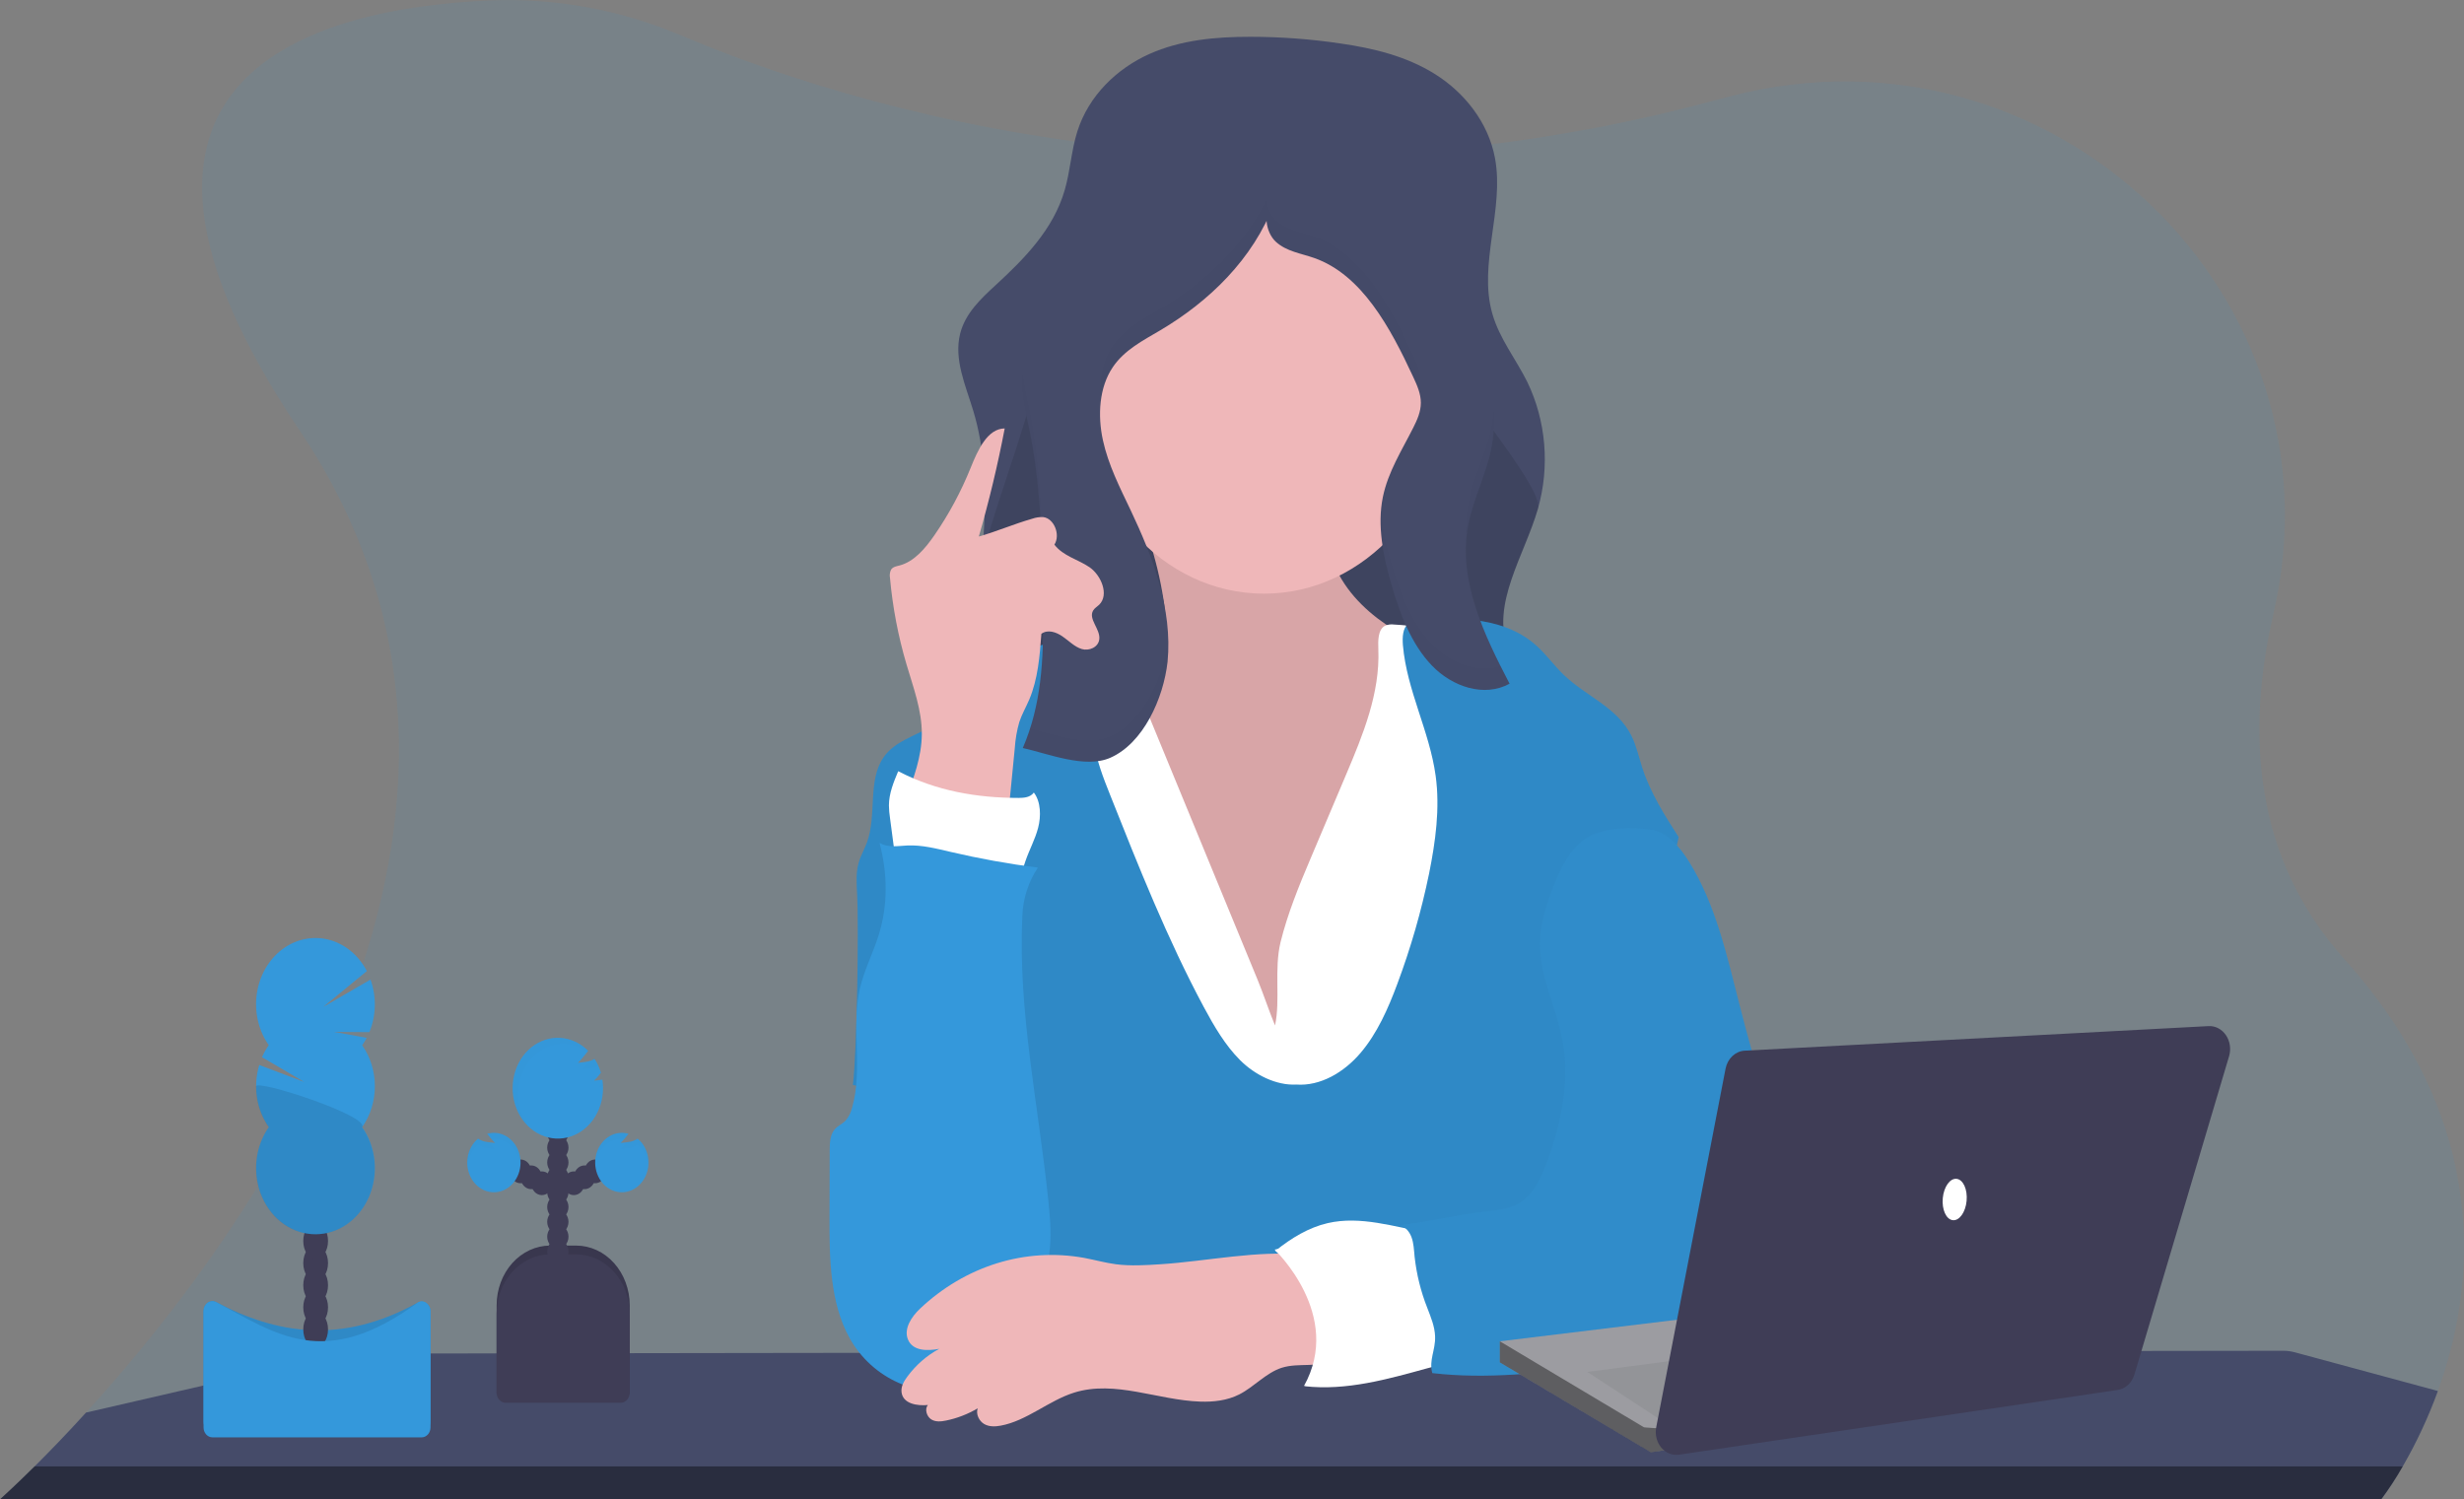 <svg width="682" height="415" viewBox="0 0 682 415" fill="none" xmlns="http://www.w3.org/2000/svg">
<rect x="0" y="0" width="682" height="415" fill="#808080" stroke="none"/>
<g clip-path="url(#clip0)">
<path opacity="0.1" d="M674.771 385.034C672.124 392.318 668.865 399.307 665.039 405.907C663.244 409.054 661.275 412.073 659.144 414.948C659.125 414.977 659.103 415.003 659.079 415.027H0L0.089 414.948C0.682 414.432 4.163 411.29 9.578 405.907C13.462 402.051 18.337 397.038 23.811 391.006C68.579 341.9 154.577 225.665 82.955 119.185C16.374 20.199 88.061 2.236 135.35 0.139C153.519 -0.654 171.645 2.65 188.641 9.855C210.489 19.114 250.419 33.307 302.44 39.815C304.148 40.026 305.868 40.238 307.612 40.43C335.154 43.557 362.882 44.119 390.507 42.11V42.11C391.32 42.057 392.138 41.991 392.962 41.925C420.291 39.784 447.412 35.105 474.043 27.937C475.769 27.467 477.471 27.024 479.167 26.581C567.904 3.684 649.709 81.719 629.255 169.905C621.693 202.524 623.615 237.292 648.825 265.42C690.101 311.332 685.102 356.549 674.771 385.034Z" fill="#3498DB"/>
<path d="M674.771 385.034C672.124 392.318 668.866 399.306 665.039 405.906C663.245 409.053 661.276 412.073 659.145 414.947H0.089C0.682 414.431 4.163 411.29 9.578 405.906C13.462 402.051 18.337 397.037 23.811 391.006L93.274 375.001C94.172 374.794 95.086 374.69 96.002 374.69L170.056 374.571H170.133L206.812 374.518H206.895L237.852 374.478H258.117H278.873L363.927 374.346H364.064H370.653H382.229H396.681H400.524L415.131 374.161H419.958L462.444 374.095H476.013H482.536L531.611 374.022H546.223L592.706 373.949L631.942 373.896C633.034 373.897 634.123 374.041 635.186 374.326L674.771 385.034Z" fill="#454B69"/>
<path opacity="0.4" d="M9.578 405.906H665.039C663.245 409.053 661.276 412.073 659.145 414.947H0.089C0.67 414.398 4.152 411.257 9.578 405.906Z" fill="black"/>
<path d="M434.831 200.222L433.515 200.506L373.997 213.257C356.71 216.961 339.173 220.684 321.613 219.262C308.893 218.231 297.008 214.024 284.785 210.334C277.876 208.244 270.552 207.411 268.21 198.787C264.978 186.882 270.238 169.257 271.477 157.193C272.664 145.355 273.363 133.219 271.252 121.519C270.783 118.89 270.165 116.297 269.402 113.755C267.285 106.751 263.958 99.469 265.755 92.36C267.172 86.718 271.495 82.691 275.54 78.96C283.463 71.685 291.552 63.531 294.695 52.625C296.237 47.334 296.528 41.64 298.188 36.388C301.337 26.402 309.248 18.935 318.049 14.98C326.85 11.025 336.528 10.185 346.023 10.185C354.407 10.186 362.781 10.806 371.091 12.043C380.153 13.366 389.297 15.542 397.262 20.555C405.227 25.568 411.94 33.783 413.796 43.796C416.423 57.956 409.129 73.035 413.043 86.784C415.012 93.735 419.566 99.35 422.727 105.713C425.305 111.035 426.895 116.881 427.405 122.903C427.914 128.925 427.332 134.999 425.693 140.765C421.909 153.84 412.646 167.068 417.39 179.746C420.409 187.808 428.118 192.113 433.491 198.502C433.969 199.075 434.416 199.649 434.831 200.222Z" fill="#454B69"/>
<path opacity="0.1" d="M433.515 198.555V200.506L373.997 213.257C356.71 216.961 339.173 220.684 321.613 219.262C308.893 218.231 297.008 214.024 284.785 210.334C277.876 208.244 270.552 207.411 268.21 198.786C264.978 186.882 270.238 169.257 271.477 157.193C272.664 145.355 290.923 102.135 288.812 90.435L397.932 95.726C398.667 102.188 427.507 134.621 425.71 140.818C421.927 153.893 412.663 167.12 417.408 179.799C420.432 187.861 428.142 192.166 433.515 198.555Z" fill="black"/>
<path d="M322.023 165.831C322.669 169.925 323.013 174.428 321.139 178C318.642 182.788 313.198 184.316 308.329 185.4L291.427 189.17C290.277 189.428 289.055 189.719 288.195 190.599C287.181 191.611 286.837 193.211 286.689 194.719C286.007 201.544 288.172 208.27 290.147 214.772C294.138 227.939 297.488 241.385 302.535 254.09C307.582 266.795 314.509 278.924 324.395 287.416C334.281 295.908 347.363 300.432 359.467 297.112C370.012 294.221 378.658 285.921 386.113 277.119C392.263 269.844 398.015 261.907 400.998 252.469C403.056 245.988 403.726 239.083 404.373 232.245C405.373 221.76 406.373 211.275 407.373 200.79C407.842 195.87 408.15 190.334 405.286 186.558C404.029 184.898 402.321 183.793 400.577 182.768C394.089 178.926 387.257 175.751 381.22 171.122C375.183 166.492 369.828 160.116 367.995 152.207C366.898 147.458 367.094 142.286 365.226 137.862C363.138 132.901 358.702 129.542 353.958 128.067C349.214 126.592 344.208 126.79 339.322 127.405C334.435 128.02 315.6 129.595 313.578 135.739C312.492 139.045 316.994 146.142 318.061 149.396C319.818 154.731 321.144 160.232 322.023 165.831Z" fill="#EFB7B9"/>
<path opacity="0.1" d="M322.023 165.831C322.669 169.925 323.013 174.428 321.139 178C318.642 182.788 313.198 184.316 308.329 185.4L291.427 189.17C290.277 189.428 289.055 189.719 288.195 190.599C287.181 191.611 286.837 193.211 286.689 194.719C286.007 201.544 288.172 208.27 290.147 214.772C294.138 227.939 297.488 241.385 302.535 254.09C307.582 266.795 314.509 278.924 324.395 287.416C334.281 295.908 347.363 300.432 359.467 297.112C370.012 294.221 378.658 285.921 386.113 277.119C392.263 269.844 398.015 261.907 400.998 252.469C403.056 245.988 403.726 239.083 404.373 232.245C405.373 221.76 406.373 211.275 407.373 200.79C407.842 195.87 408.15 190.334 405.286 186.558C404.029 184.898 402.321 183.793 400.577 182.768C394.089 178.926 387.257 175.751 381.22 171.122C375.183 166.492 369.828 160.116 367.995 152.207C366.898 147.458 367.094 142.286 365.226 137.862C363.138 132.901 358.702 129.542 353.958 128.067C349.214 126.592 344.208 126.79 339.322 127.405C334.435 128.02 315.6 129.595 313.578 135.739C312.492 139.045 316.994 146.142 318.061 149.396C319.818 154.731 321.144 160.232 322.023 165.831Z" fill="black"/>
<path d="M362.699 237.748L372.609 214.348C377.253 203.383 381.997 191.862 381.505 179.752C381.41 177.345 381.386 174.336 383.284 173.245C384.108 172.869 385.006 172.742 385.887 172.874C396.32 173.469 406.615 175.792 416.435 179.766C418.339 180.533 420.29 181.419 421.624 183.112C422.959 184.805 423.498 187.08 423.955 189.263C425.51 196.642 426.645 204.124 427.353 211.663C429.132 230.327 428.249 249.156 427.353 267.879L424.72 325.041C424.734 325.852 424.586 326.656 424.287 327.396C423.635 328.718 422.164 329.162 420.841 329.413C415.747 330.385 410.54 330.187 405.381 329.968C369.087 328.434 332.602 326.08 296.545 330.987C296.708 325.039 296.623 319.087 296.29 313.13C294.861 287.409 288.883 262.317 283.012 237.397C279.59 222.847 276.275 206.974 281.785 193.264C282.595 191.099 283.759 189.121 285.218 187.431C287.561 184.871 290.757 183.522 293.924 182.557C299.387 180.899 305.045 180.186 310.701 180.44L348.093 271.226C349.801 275.379 351.206 279.751 352.908 283.851C354.438 276.768 352.6 268.468 354.438 260.79C356.419 252.82 359.539 245.195 362.699 237.748Z" fill="white"/>
<path d="M358.791 300.214C365.481 300.683 371.981 296.86 376.583 291.457C381.185 286.054 384.221 279.202 386.789 272.277C390.48 262.407 393.415 252.205 395.56 241.782C397.339 232.92 398.602 223.746 397.375 214.765C395.679 202.365 389.386 191.095 388.313 178.608C388.129 176.426 388.248 173.873 389.819 172.557C390.792 171.743 392.073 171.631 393.283 171.552C404.467 170.811 416.755 170.95 425.42 178.866C428.059 181.274 430.2 184.283 432.779 186.763C438.923 192.715 447.605 195.744 451.549 203.648C452.925 206.399 453.583 209.514 454.544 212.477C456.81 219.487 460.73 225.651 464.626 231.716C460.848 249.493 456.507 267.284 452.729 285.062C450.517 295.491 448.287 305.961 444.812 315.947C442.535 322.495 439.671 329.175 440.37 336.185C440.649 338.943 441.473 341.582 442.191 344.241C444.706 353.572 445.885 363.288 445.684 373.03L276.465 373.493C284.572 360.53 286.95 344.631 286.126 328.857C285.728 321.298 284.198 313.692 280.788 307.151C275.415 296.9 265.962 290.22 256.645 284.499C250.122 280.531 243.118 302.859 236.067 300.299C237.206 291.318 237.727 256.649 237.253 247.609C237.099 244.646 236.862 241.603 237.68 238.773C238.237 236.835 239.263 235.102 239.957 233.217C242.739 225.671 240.088 216.022 244.583 209.6C247.691 205.136 253.141 203.866 257.571 201.115C262.119 198.284 265.636 193.84 269.598 190.043C277.371 182.682 286.869 177.953 296.972 176.413C299.92 181.597 301.711 187.493 302.197 193.608C302.5 197.451 302.28 201.346 302.761 205.169C303.419 210.347 305.34 215.208 307.244 219.997C315.173 239.963 323.132 259.989 333.178 278.739C336.018 284.03 339.108 289.321 343.224 293.441C347.34 297.561 353.264 300.505 358.791 300.214Z" fill="#3498DB"/>
<path opacity="0.1" d="M358.791 300.214C365.481 300.683 371.981 296.86 376.583 291.457C381.185 286.054 384.221 279.202 386.789 272.277C390.48 262.407 393.415 252.205 395.56 241.782C397.339 232.92 398.602 223.746 397.375 214.765C395.679 202.365 389.386 191.095 388.313 178.608C388.129 176.426 388.248 173.873 389.819 172.557C390.792 171.743 392.073 171.631 393.283 171.552C404.467 170.811 416.755 170.95 425.42 178.866C428.059 181.274 430.2 184.283 432.779 186.763C438.923 192.715 447.605 195.744 451.549 203.648C452.925 206.399 453.583 209.514 454.544 212.477C456.81 219.487 460.73 225.651 464.626 231.716C460.848 249.493 456.507 267.284 452.729 285.062C450.517 295.491 448.287 305.961 444.812 315.947C442.535 322.495 439.671 329.175 440.37 336.185C440.649 338.943 441.473 341.582 442.191 344.241C444.706 353.572 445.885 363.288 445.684 373.03L276.465 373.493C284.572 360.53 286.95 344.631 286.126 328.857C285.728 321.298 284.198 313.692 280.788 307.151C275.415 296.9 265.962 290.22 256.645 284.499C250.122 280.531 243.118 302.859 236.067 300.299C237.206 291.318 237.727 256.649 237.253 247.609C237.099 244.646 236.862 241.603 237.68 238.773C238.237 236.835 239.263 235.102 239.957 233.217C242.739 225.671 240.088 216.022 244.583 209.6C247.691 205.136 253.141 203.866 257.571 201.115C262.119 198.284 265.636 193.84 269.598 190.043C277.371 182.682 286.869 177.953 296.972 176.413C299.92 181.597 301.711 187.493 302.197 193.608C302.5 197.451 302.28 201.346 302.761 205.169C303.419 210.347 305.34 215.208 307.244 219.997C315.173 239.963 323.132 259.989 333.178 278.739C336.018 284.03 339.108 289.321 343.224 293.441C347.34 297.561 353.264 300.505 358.791 300.214Z" fill="black"/>
<path d="M349.842 164.329C377.918 164.329 400.678 138.947 400.678 107.637C400.678 76.327 377.918 50.945 349.842 50.945C321.766 50.945 299.007 76.327 299.007 107.637C299.007 138.947 321.766 164.329 349.842 164.329Z" fill="#EFB7B9"/>
<path d="M323.167 183.185C324.561 168.516 319.093 154.164 312.902 141.129C309.936 134.899 306.758 128.688 305.269 121.843C303.781 114.998 304.208 107.247 308.015 101.619C311.253 96.831 316.389 94.245 321.139 91.434C334.548 83.497 346.806 71.831 352.701 56.229C349.368 58.253 350.234 64.291 353.175 66.957C356.117 69.622 360.126 70.138 363.743 71.408C376.933 76.037 384.844 90.706 391.189 104.41C392.227 106.645 393.283 109.006 393.271 111.526C393.259 114.046 392.227 116.281 391.148 118.424C388.017 124.641 384.185 130.613 382.762 137.564C381.131 145.5 382.851 153.847 385.087 161.631C387.459 169.911 390.608 178.258 396.301 184.197C401.995 190.136 410.825 193.086 417.829 189.25C410.837 175.844 403.596 160.864 406.324 145.666C407.64 138.391 411.181 131.777 412.687 124.542C415.557 110.739 410.778 96.54 406.087 83.365L392.067 44.047C389.926 38.035 387.489 31.62 382.578 28.214C379.257 25.919 375.236 25.324 371.346 24.907C358.821 23.664 345.845 24.074 334.186 29.272C312.943 38.736 299.623 62.069 289.055 84.701C285.888 91.48 282.763 98.682 282.894 106.328C282.965 110.521 284.014 114.601 284.868 118.689C288.344 135.329 288.533 152.57 288.711 169.653C288.848 182.762 288.237 195.116 283.095 207.054C290.141 208.614 300.359 212.827 307.333 209.745C316.424 205.738 322.023 193.39 323.167 183.185Z" fill="#454B69"/>
<g opacity="0.1">
<path opacity="0.1" d="M288.682 169.376C288.705 167.511 288.705 165.628 288.682 163.728C288.504 146.644 288.314 129.403 284.839 112.763C284.062 109.525 283.457 106.239 283.024 102.922C282.902 104.061 282.849 105.207 282.864 106.354C282.935 110.547 283.985 114.628 284.839 118.715C288.296 135.256 288.51 152.392 288.682 169.376Z" fill="black"/>
<path opacity="0.1" d="M412.687 124.542C413.466 120.677 413.725 116.706 413.458 112.756C413.342 114.72 413.084 116.671 412.687 118.589C411.181 125.864 407.64 132.419 406.324 139.713C405.756 142.931 405.597 146.221 405.849 149.488C405.944 148.205 406.102 146.929 406.324 145.666C407.64 138.371 411.181 131.79 412.687 124.542Z" fill="black"/>
<path opacity="0.1" d="M392.808 108.49C393.098 107.551 393.254 106.567 393.271 105.574C393.271 103.054 392.227 100.693 391.189 98.457C384.844 84.754 376.956 70.098 363.743 65.455C360.126 64.186 356.123 63.67 353.175 61.004C352.417 60.276 351.796 59.386 351.35 58.386C350.904 57.387 350.641 56.298 350.578 55.184C344.149 68.346 333.107 78.412 321.139 85.481C316.395 88.292 311.253 90.878 308.015 95.666C304.973 100.164 304.089 106.017 304.617 111.678C304.916 108.045 306.09 104.569 308.015 101.619C311.253 96.831 316.389 94.245 321.139 91.434C333.107 84.364 344.149 74.298 350.578 61.137C350.641 62.251 350.904 63.339 351.35 64.339C351.796 65.338 352.417 66.228 353.175 66.957C356.14 69.602 360.126 70.138 363.743 71.408C376.932 76.037 384.844 90.706 391.189 104.41C391.833 105.716 392.374 107.081 392.808 108.49V108.49Z" fill="black"/>
<path opacity="0.1" d="M396.301 178.245C390.608 172.292 387.471 163.959 385.087 155.679C383.656 151.027 382.701 146.211 382.24 141.321C381.689 148.113 383.201 155.064 385.087 161.631C387.459 169.911 390.608 178.258 396.301 184.197C401.994 190.136 410.825 193.086 417.829 189.25C416.987 187.643 416.15 186.009 415.32 184.362C408.814 186.406 401.342 183.496 396.301 178.245Z" fill="black"/>
<path opacity="0.1" d="M323.168 177.233C322.023 187.438 316.425 199.785 307.31 203.82C300.982 206.617 291.974 203.403 285.1 201.624C284.509 203.48 283.832 205.301 283.072 207.08C290.117 208.641 300.336 212.854 307.31 209.772C316.425 205.737 322.023 193.39 323.168 183.185C323.404 180.632 323.447 178.061 323.298 175.5C323.263 176.075 323.209 176.657 323.168 177.233Z" fill="black"/>
</g>
<path d="M395.026 341.212C385.864 339.591 376.565 336.463 367.479 338.566C362.213 339.783 357.398 342.706 353.021 346.238C355.429 348.387 358.24 350.305 359.77 353.295C360.72 355.363 361.433 357.556 361.893 359.822C362.854 363.791 363.82 367.838 363.969 371.965C364.117 376.092 363.376 380.391 361.169 383.717C372.722 384.987 383.919 381.813 395.186 378.711C396.475 378.459 397.702 377.907 398.786 377.091C400.565 375.53 401.087 372.752 401.099 370.219C401.099 365.695 399.96 361.284 398.804 356.945C397.428 351.74 396.408 346.383 395.026 341.212Z" fill="white"/>
<path d="M456.893 229.659C461.441 230.32 464.97 234.414 467.567 238.621C474.856 250.327 477.999 264.52 481.498 278.23C485.847 295.28 490.961 312.061 496.84 328.573C498.106 332.386 499.645 336.08 501.442 339.618C502.907 342.349 504.686 344.975 505.332 348.076C506.898 355.576 501.353 362.627 495.571 366.806C492.489 369.123 489.123 370.932 485.578 372.177C482.127 373.327 478.527 373.764 474.951 374.2L442.031 378.169C426.879 380.007 411.59 381.846 396.432 380.073C395.477 376.37 397.351 373.751 397.215 369.895C397.12 367.137 396.028 364.571 395.056 362.031C393.262 357.508 392.077 352.714 391.539 347.805C391.367 346 391.308 344.148 390.691 342.468C390.074 340.788 388.752 339.28 387.133 339.161C396.028 338.176 402.783 336.304 411.679 335.312C414.982 334.942 418.416 334.525 421.233 332.567C424.726 330.14 426.683 325.762 428.237 321.516C432.085 311 434.564 299.413 432.542 288.276C430.882 279.142 426.25 270.637 426.274 261.319C426.274 255.77 427.97 250.393 429.974 245.314C432.097 239.943 434.867 234.454 439.528 231.729C444.19 229.004 451.632 228.865 456.893 229.659Z" fill="#3498DB"/>
<path opacity="0.08" d="M456.893 229.659C461.441 230.32 464.97 234.414 467.567 238.621C474.856 250.327 477.999 264.52 481.498 278.23C485.847 295.28 490.961 312.061 496.84 328.573C498.106 332.386 499.645 336.08 501.442 339.618C502.907 342.349 504.686 344.975 505.332 348.076C506.898 355.576 501.353 362.627 495.571 366.806C492.489 369.123 489.123 370.932 485.578 372.177C482.127 373.327 478.527 373.764 474.951 374.2L442.031 378.169C426.879 380.007 411.59 381.846 396.432 380.073C395.477 376.37 397.351 373.751 397.215 369.895C397.12 367.137 396.028 364.571 395.056 362.031C393.262 357.508 392.077 352.714 391.539 347.805C391.367 346 391.308 344.148 390.691 342.468C390.074 340.788 388.752 339.28 387.133 339.161C396.028 338.176 402.783 336.304 411.679 335.312C414.982 334.942 418.416 334.525 421.233 332.567C424.726 330.14 426.683 325.762 428.237 321.516C432.085 311 434.564 299.413 432.542 288.276C430.882 279.142 426.25 270.637 426.274 261.319C426.274 255.77 427.97 250.393 429.974 245.314C432.097 239.943 434.867 234.454 439.528 231.729C444.19 229.004 451.632 228.865 456.893 229.659Z" fill="black"/>
<path d="M250.745 221.068C252.897 215.367 255.086 209.481 255.145 203.297C255.21 196.611 252.773 190.261 250.911 183.912C248.608 176.144 247.075 168.118 246.338 159.978C246.186 159.198 246.291 158.383 246.635 157.683C247.127 156.909 248.076 156.75 248.912 156.545C253.016 155.5 256.118 151.803 258.68 148.08C262.654 142.329 266.01 136.078 268.678 129.456C270.641 124.581 273.298 118.636 278.09 118.589C276.161 128.695 273.77 138.683 270.926 148.516C275.937 147.088 280.699 145.011 285.711 143.582C286.692 143.237 287.719 143.085 288.747 143.133C291.748 143.483 293.586 148.013 291.843 150.758C294.292 153.959 298.366 154.819 301.569 157.015C304.771 159.21 307.072 164.647 304.225 167.405C303.668 167.94 302.962 168.317 302.559 169.005C301.183 171.373 304.552 174.091 304.273 176.895C304.048 179.19 301.408 180.262 299.41 179.653C297.411 179.045 295.852 177.378 294.073 176.155C292.293 174.931 289.969 174.17 288.243 175.44C287.78 181.664 287.282 188.006 284.868 193.674C283.985 195.744 282.852 197.682 282.14 199.831C281.46 202.175 281.038 204.603 280.883 207.06L278.73 229.011C268.459 231.306 259.249 227.873 250.745 221.068Z" fill="#EFB7B9"/>
<path d="M248.236 240.743L246.344 226.465C246.163 225.302 246.062 224.126 246.042 222.946C246.042 219.639 247.347 216.485 248.61 213.475C259.077 218.925 270.392 220.863 281.939 220.87C283.463 220.87 285.201 220.711 286.149 219.381C288.112 221.901 288.172 225.955 287.336 229.156C286.499 232.357 284.892 235.241 283.825 238.363C283.285 239.943 282.846 241.669 281.814 242.886C280.213 244.811 277.616 245.142 275.255 245.128C272.772 245.111 270.295 244.847 267.854 244.341C261.532 243.032 254.558 239.48 248.236 240.743Z" fill="white"/>
<path d="M287.276 240.162C279.151 239.13 271.08 237.675 263.062 235.796C259.13 234.877 255.163 233.852 251.154 234.031C248.545 234.15 245.739 234.732 243.444 233.29C245.68 241.775 245.816 250.717 243.142 259.043C241.558 264.004 239.145 268.627 237.982 273.732C235.563 284.413 238.884 296.06 235.859 306.549C235.539 307.92 234.911 309.177 234.033 310.2C233.108 311.146 231.844 311.635 230.99 312.66C229.733 314.168 229.656 316.437 229.65 318.494L229.597 336.714C229.561 348.315 229.698 360.616 235.189 370.444C241.452 381.687 254.635 387.514 266.11 384.094C269.162 383.224 272.02 381.664 274.508 379.511C278.493 375.979 281.031 370.874 283.516 365.9C286.481 359.948 289.447 353.863 290.401 347.164C291.078 342.422 290.698 337.581 290.212 332.812C287.531 306.358 281.713 280.128 282.965 253.574C283.152 248.72 284.655 244.043 287.276 240.162V240.162Z" fill="#3498DB"/>
<path d="M321.234 349.948C317.112 350.213 312.961 350.477 308.857 349.948C305.892 349.551 302.998 348.738 300.056 348.182C292.023 346.735 283.804 347.244 275.964 349.673C268.124 352.103 260.848 356.395 254.635 362.256C252.358 364.425 250.057 367.752 251.314 370.788C252.666 374.055 256.8 373.962 259.984 373.354C256.547 375.185 253.511 377.833 251.089 381.112C250.199 382.322 249.357 383.757 249.529 385.325C249.891 388.598 253.876 389.194 256.823 388.909C255.863 390.06 256.509 392.097 257.731 392.877C258.952 393.658 260.471 393.499 261.852 393.215C264.907 392.591 267.859 391.451 270.606 389.835C270.048 391.455 271.015 393.354 272.385 394.16C273.755 394.967 275.421 394.908 276.957 394.63C284.204 393.307 290.253 387.686 297.322 385.477C308.626 381.952 320.451 387.573 332.199 387.97C335.876 388.096 339.648 387.679 342.999 385.986C347.108 383.903 350.423 379.994 354.765 378.605C359.586 377.071 365.119 378.837 369.531 376.184C372.74 374.26 369.846 359.425 369.027 356.568C367.527 351.344 366.02 347.878 361.021 347.349C348.372 345.967 333.978 349.128 321.234 349.948Z" fill="#EFB7B9"/>
<path d="M352.79 345.901C352.79 345.901 371.939 363.976 360.891 383.698L382.24 375.477V358.222C382.24 357.402 374.133 345.08 374.133 345.08L364.556 343.434L352.79 345.901Z" fill="white"/>
<path d="M152.288 344.783H159.469C163.401 344.783 167.173 346.525 169.953 349.626C172.733 352.726 174.295 356.932 174.295 361.317V385.86H137.462V361.317C137.462 359.146 137.845 356.996 138.59 354.99C139.335 352.984 140.427 351.161 141.804 349.626C143.181 348.09 144.815 346.872 146.614 346.042C148.413 345.211 150.341 344.783 152.288 344.783Z" fill="#3F3D56"/>
<path opacity="0.1" d="M152.288 344.783H159.469C163.401 344.783 167.173 346.525 169.953 349.626C172.733 352.726 174.295 356.932 174.295 361.317V385.86H137.462V361.317C137.462 359.146 137.845 356.996 138.59 354.99C139.335 352.984 140.427 351.161 141.804 349.626C143.181 348.09 144.815 346.872 146.614 346.042C148.413 345.211 150.341 344.783 152.288 344.783Z" fill="black"/>
<path d="M154.405 353.817C156.033 353.817 157.352 352.345 157.352 350.53C157.352 348.715 156.033 347.243 154.405 347.243C152.777 347.243 151.457 348.715 151.457 350.53C151.457 352.345 152.777 353.817 154.405 353.817Z" fill="#3F3D56"/>
<path d="M154.405 349.71C156.033 349.71 157.352 348.238 157.352 346.423C157.352 344.608 156.033 343.136 154.405 343.136C152.777 343.136 151.457 344.608 151.457 346.423C151.457 348.238 152.777 349.71 154.405 349.71Z" fill="#3F3D56"/>
<path d="M154.405 345.603C156.033 345.603 157.352 344.131 157.352 342.316C157.352 340.501 156.033 339.029 154.405 339.029C152.777 339.029 151.457 340.501 151.457 342.316C151.457 344.131 152.777 345.603 154.405 345.603Z" fill="#3F3D56"/>
<path d="M154.405 341.496C156.033 341.496 157.352 340.024 157.352 338.209C157.352 336.394 156.033 334.922 154.405 334.922C152.777 334.922 151.457 336.394 151.457 338.209C151.457 340.024 152.777 341.496 154.405 341.496Z" fill="#3F3D56"/>
<path d="M154.405 337.389C156.033 337.389 157.352 335.917 157.352 334.102C157.352 332.287 156.033 330.815 154.405 330.815C152.777 330.815 151.457 332.287 151.457 334.102C151.457 335.917 152.777 337.389 154.405 337.389Z" fill="#3F3D56"/>
<path d="M154.405 333.282C156.033 333.282 157.352 331.81 157.352 329.995C157.352 328.179 156.033 326.708 154.405 326.708C152.777 326.708 151.457 328.179 151.457 329.995C151.457 331.81 152.777 333.282 154.405 333.282Z" fill="#3F3D56"/>
<path d="M154.405 329.168C156.033 329.168 157.352 327.696 157.352 325.881C157.352 324.066 156.033 322.594 154.405 322.594C152.777 322.594 151.457 324.066 151.457 325.881C151.457 327.696 152.777 329.168 154.405 329.168Z" fill="#3F3D56"/>
<path d="M158.829 330.815C160.457 330.815 161.776 329.343 161.776 327.528C161.776 325.713 160.457 324.241 158.829 324.241C157.201 324.241 155.881 325.713 155.881 327.528C155.881 329.343 157.201 330.815 158.829 330.815Z" fill="#3F3D56"/>
<path d="M161.776 329.168C163.404 329.168 164.724 327.696 164.724 325.881C164.724 324.066 163.404 322.594 161.776 322.594C160.149 322.594 158.829 324.066 158.829 325.881C158.829 327.696 160.149 329.168 161.776 329.168Z" fill="#3F3D56"/>
<path d="M164.724 327.528C166.352 327.528 167.671 326.056 167.671 324.241C167.671 322.425 166.352 320.954 164.724 320.954C163.096 320.954 161.776 322.425 161.776 324.241C161.776 326.056 163.096 327.528 164.724 327.528Z" fill="#3F3D56"/>
<path d="M154.405 325.061C156.033 325.061 157.352 323.589 157.352 321.774C157.352 319.959 156.033 318.487 154.405 318.487C152.777 318.487 151.457 319.959 151.457 321.774C151.457 323.589 152.777 325.061 154.405 325.061Z" fill="#3F3D56"/>
<path d="M154.405 320.954C156.033 320.954 157.352 319.482 157.352 317.667C157.352 315.852 156.033 314.38 154.405 314.38C152.777 314.38 151.457 315.852 151.457 317.667C151.457 319.482 152.777 320.954 154.405 320.954Z" fill="#3F3D56"/>
<path d="M154.405 316.847C156.033 316.847 157.352 315.375 157.352 313.56C157.352 311.744 156.033 310.273 154.405 310.273C152.777 310.273 151.457 311.744 151.457 313.56C151.457 315.375 152.777 316.847 154.405 316.847Z" fill="#3F3D56"/>
<path d="M154.405 312.74C156.033 312.74 157.352 311.268 157.352 309.453C157.352 307.638 156.033 306.166 154.405 306.166C152.777 306.166 151.457 307.638 151.457 309.453C151.457 311.268 152.777 312.74 154.405 312.74Z" fill="#3F3D56"/>
<path d="M166.645 298.851C165.91 298.97 165.174 299.056 164.439 299.109C165.123 298.444 165.757 297.718 166.337 296.94C165.928 295.558 165.328 294.257 164.558 293.084C163.827 293.542 163.019 293.825 162.186 293.917C161.456 294.036 160.721 294.122 159.985 294.182C160.952 293.302 161.853 291.979 162.802 290.875C160.676 288.726 157.953 287.457 155.088 287.281C152.223 287.105 149.391 288.032 147.066 289.907C144.741 291.782 143.064 294.492 142.317 297.581C141.57 300.671 141.798 303.952 142.962 306.877C144.126 309.802 146.156 312.191 148.712 313.645C151.268 315.099 154.194 315.53 157.001 314.864C159.807 314.199 162.324 312.478 164.128 309.99C165.932 307.502 166.915 304.399 166.912 301.199C166.912 300.394 166.849 299.591 166.722 298.798L166.645 298.851Z" fill="#3498DB"/>
<path d="M176.472 315.18C175.72 315.696 174.872 316.011 173.993 316.1C173.264 316.219 172.528 316.311 171.793 316.364C172.574 315.582 173.304 314.738 173.975 313.838C172.198 313.321 170.312 313.562 168.686 314.514C167.06 315.465 165.81 317.059 165.182 318.983C164.553 320.908 164.591 323.024 165.288 324.919C165.984 326.814 167.29 328.352 168.948 329.23C170.607 330.109 172.5 330.266 174.257 329.671C176.015 329.076 177.51 327.772 178.45 326.013C179.391 324.254 179.709 322.167 179.344 320.16C178.978 318.153 177.954 316.37 176.472 315.16V315.18Z" fill="#3498DB"/>
<path d="M149.987 330.815C151.614 330.815 152.934 329.343 152.934 327.528C152.934 325.713 151.614 324.241 149.987 324.241C148.359 324.241 147.039 325.713 147.039 327.528C147.039 329.343 148.359 330.815 149.987 330.815Z" fill="#3F3D56"/>
<path d="M147.039 329.168C148.667 329.168 149.987 327.696 149.987 325.881C149.987 324.066 148.667 322.594 147.039 322.594C145.411 322.594 144.092 324.066 144.092 325.881C144.092 327.696 145.411 329.168 147.039 329.168Z" fill="#3F3D56"/>
<path d="M144.092 327.528C145.72 327.528 147.039 326.056 147.039 324.241C147.039 322.425 145.72 320.954 144.092 320.954C142.464 320.954 141.144 322.425 141.144 324.241C141.144 326.056 142.464 327.528 144.092 327.528Z" fill="#3F3D56"/>
<path d="M132.344 315.18C133.095 315.696 133.944 316.011 134.823 316.1C135.552 316.219 136.287 316.311 137.023 316.364C136.24 315.584 135.51 314.739 134.84 313.838C136.617 313.321 138.503 313.562 140.129 314.514C141.756 315.465 143.005 317.059 143.634 318.983C144.262 320.908 144.224 323.024 143.528 324.919C142.831 326.814 141.526 328.352 139.867 329.23C138.208 330.109 136.315 330.266 134.558 329.671C132.801 329.076 131.306 327.772 130.365 326.013C129.425 324.254 129.106 322.167 129.472 320.16C129.838 318.153 130.862 316.37 132.344 315.16V315.18Z" fill="#3498DB"/>
<path d="M152.288 347.217H159.469C163.401 347.217 167.173 348.959 169.953 352.059C172.733 355.16 174.295 359.366 174.295 363.751V385.49C174.295 386.234 174.031 386.947 173.559 387.473C173.087 387.999 172.448 388.294 171.781 388.294H139.958C139.291 388.294 138.652 387.999 138.18 387.473C137.709 386.947 137.444 386.234 137.444 385.49V363.751C137.444 361.578 137.828 359.426 138.574 357.419C139.32 355.412 140.414 353.588 141.792 352.052C143.171 350.517 144.808 349.299 146.608 348.47C148.409 347.64 150.339 347.214 152.288 347.217V347.217Z" fill="#3F3D56"/>
<g opacity="0.1">
<path opacity="0.1" d="M166.847 299.75C166.548 300.106 166.232 300.442 165.898 300.756C166.236 300.756 166.568 300.696 166.906 300.657C166.894 300.352 166.876 300.048 166.847 299.75Z" fill="black"/>
<path opacity="0.1" d="M161.474 295.822C162.215 295.769 162.945 295.683 163.68 295.564C164.34 295.471 164.985 295.275 165.596 294.982C165.296 294.321 164.951 293.686 164.564 293.084C164.195 293.334 163.795 293.524 163.378 293.646C162.796 294.427 162.159 295.154 161.474 295.822Z" fill="black"/>
<path opacity="0.1" d="M143.356 302.879C143.352 300.371 143.954 297.909 145.099 295.751C146.244 293.593 147.89 291.82 149.863 290.617C151.836 289.415 154.063 288.828 156.31 288.919C158.557 289.01 160.74 289.774 162.63 291.133L162.82 290.908C161.587 289.684 160.148 288.745 158.588 288.143C157.027 287.542 155.376 287.291 153.728 287.405C152.08 287.519 150.469 287.996 148.987 288.807C147.505 289.619 146.182 290.749 145.093 292.134C144.005 293.518 143.173 295.129 142.645 296.873C142.118 298.618 141.905 300.462 142.019 302.299C142.133 304.135 142.572 305.929 143.311 307.575C144.049 309.222 145.072 310.689 146.322 311.893C144.404 309.377 143.352 306.181 143.356 302.879Z" fill="black"/>
</g>
<g opacity="0.1">
<path opacity="0.1" d="M171.793 318.004C172.528 317.951 173.264 317.865 173.993 317.746C174.872 317.655 175.721 317.338 176.472 316.82C177.305 317.504 177.999 318.376 178.51 319.379C179.021 320.381 179.337 321.493 179.437 322.64C179.466 322.353 179.48 322.063 179.479 321.774C179.484 320.489 179.219 319.222 178.704 318.073C178.189 316.924 177.438 315.926 176.513 315.16C175.762 315.676 174.913 315.991 174.035 316.08L173.441 316.166C172.935 316.825 172.384 317.44 171.793 318.004Z" fill="black"/>
<path opacity="0.1" d="M172.089 315.2C172.335 315.203 172.581 315.223 172.825 315.26C173.21 314.803 173.59 314.314 173.975 313.838C172.885 313.513 171.742 313.472 170.636 313.719C169.529 313.966 168.488 314.493 167.594 315.261C166.699 316.028 165.975 317.014 165.478 318.144C164.98 319.273 164.722 320.515 164.724 321.774C164.724 322.052 164.724 322.323 164.759 322.594C164.942 320.568 165.793 318.689 167.147 317.322C168.502 315.956 170.263 315.2 172.089 315.2V315.2Z" fill="black"/>
</g>
<g opacity="0.1">
<path opacity="0.1" d="M137.023 318.004C136.287 317.951 135.552 317.865 134.823 317.746C133.943 317.655 133.095 317.338 132.344 316.82C131.511 317.504 130.817 318.376 130.306 319.379C129.795 320.381 129.479 321.493 129.378 322.64C129.35 322.353 129.336 322.063 129.337 321.774C129.331 320.489 129.597 319.222 130.112 318.073C130.627 316.924 131.377 315.926 132.302 315.16C133.054 315.676 133.902 315.991 134.781 316.08L135.374 316.166C135.877 316.828 136.428 317.443 137.023 318.004V318.004Z" fill="black"/>
<path opacity="0.1" d="M136.726 315.2C136.478 315.203 136.231 315.223 135.985 315.26C135.605 314.803 135.226 314.314 134.84 313.838C135.931 313.513 137.073 313.472 138.18 313.719C139.286 313.966 140.327 314.493 141.222 315.261C142.116 316.028 142.84 317.014 143.338 318.144C143.836 319.273 144.094 320.515 144.092 321.774C144.092 322.052 144.092 322.323 144.056 322.594C143.874 320.568 143.023 318.689 141.668 317.322C140.314 315.956 138.553 315.2 136.726 315.2V315.2Z" fill="black"/>
</g>
<path d="M116.741 396.244H58.8C58.148 396.244 57.522 395.954 57.06 395.44C56.598 394.925 56.339 394.227 56.339 393.499V362.918C56.339 362.454 56.444 361.999 56.644 361.593C56.845 361.187 57.134 360.845 57.485 360.597C57.836 360.349 58.237 360.205 58.652 360.177C59.066 360.149 59.481 360.239 59.856 360.437C76.503 369.247 94.436 372.269 115.602 360.576C115.977 360.37 116.393 360.273 116.811 360.296C117.229 360.318 117.635 360.458 117.991 360.704C118.346 360.949 118.64 361.291 118.845 361.698C119.05 362.105 119.158 362.563 119.16 363.03V393.453C119.166 393.813 119.107 394.171 118.989 394.507C118.87 394.842 118.694 395.148 118.469 395.407C118.244 395.666 117.976 395.874 117.679 396.017C117.383 396.161 117.064 396.238 116.741 396.244V396.244Z" fill="#3498DB"/>
<path opacity="0.1" d="M116.741 396.244H58.8C58.148 396.244 57.522 395.954 57.06 395.44C56.598 394.925 56.339 394.227 56.339 393.499V362.918C56.339 362.454 56.444 361.999 56.644 361.593C56.845 361.187 57.134 360.845 57.485 360.597C57.836 360.349 58.237 360.205 58.652 360.177C59.066 360.149 59.481 360.239 59.856 360.437C76.503 369.247 94.436 372.269 115.602 360.576C115.977 360.37 116.393 360.273 116.811 360.296C117.229 360.318 117.635 360.458 117.991 360.704C118.346 360.949 118.64 361.291 118.845 361.698C119.05 362.105 119.158 362.563 119.16 363.03V393.453C119.166 393.813 119.107 394.171 118.989 394.507C118.87 394.842 118.694 395.148 118.469 395.407C118.244 395.666 117.976 395.874 117.679 396.017C117.383 396.161 117.064 396.238 116.741 396.244V396.244Z" fill="black"/>
<path d="M87.367 372.997C89.26 372.997 90.795 370.755 90.795 367.99C90.795 365.225 89.26 362.984 87.367 362.984C85.474 362.984 83.939 365.225 83.939 367.99C83.939 370.755 85.474 372.997 87.367 372.997Z" fill="#3F3D56"/>
<path d="M87.367 366.879C89.26 366.879 90.795 364.637 90.795 361.872C90.795 359.107 89.26 356.866 87.367 356.866C85.474 356.866 83.939 359.107 83.939 361.872C83.939 364.637 85.474 366.879 87.367 366.879Z" fill="#3F3D56"/>
<path d="M87.367 360.755C89.26 360.755 90.795 358.513 90.795 355.748C90.795 352.983 89.26 350.742 87.367 350.742C85.474 350.742 83.939 352.983 83.939 355.748C83.939 358.513 85.474 360.755 87.367 360.755Z" fill="#3F3D56"/>
<path d="M87.367 354.637C89.26 354.637 90.795 352.396 90.795 349.631C90.795 346.866 89.26 344.624 87.367 344.624C85.474 344.624 83.939 346.866 83.939 349.631C83.939 352.396 85.474 354.637 87.367 354.637Z" fill="#3F3D56"/>
<path d="M87.367 348.513C89.26 348.513 90.795 346.271 90.795 343.506C90.795 340.741 89.26 338.5 87.367 338.5C85.474 338.5 83.939 340.741 83.939 343.506C83.939 346.271 85.474 348.513 87.367 348.513Z" fill="#3F3D56"/>
<path d="M87.367 342.389C89.26 342.389 90.795 340.147 90.795 337.382C90.795 334.617 89.26 332.376 87.367 332.376C85.474 332.376 83.939 334.617 83.939 337.382C83.939 340.147 85.474 342.389 87.367 342.389Z" fill="#3F3D56"/>
<path d="M87.367 336.271C89.26 336.271 90.795 334.03 90.795 331.265C90.795 328.5 89.26 326.258 87.367 326.258C85.474 326.258 83.939 328.5 83.939 331.265C83.939 334.03 85.474 336.271 87.367 336.271Z" fill="#3F3D56"/>
<path d="M100.224 289.374C100.69 288.706 101.116 288.006 101.499 287.277L92.485 285.624L102.235 285.703C103.175 283.43 103.689 280.967 103.743 278.464C103.797 275.962 103.39 273.474 102.549 271.153L89.472 278.719L101.535 268.799C100.405 266.62 98.886 264.725 97.071 263.23C95.256 261.735 93.184 260.673 90.985 260.11C88.786 259.548 86.506 259.496 84.288 259.958C82.07 260.421 79.962 261.388 78.093 262.799C76.225 264.21 74.638 266.035 73.43 268.16C72.222 270.285 71.419 272.665 71.072 275.152C70.724 277.638 70.84 280.177 71.411 282.612C71.982 285.046 72.997 287.323 74.391 289.301C73.659 290.334 73.03 291.454 72.517 292.641L84.212 299.493L71.758 294.797C70.885 297.683 70.671 300.767 71.133 303.769C71.596 306.771 72.722 309.597 74.409 311.992C72.503 314.696 71.317 317.943 70.987 321.362C70.657 324.782 71.196 328.236 72.544 331.329C73.891 334.423 75.992 337.031 78.606 338.856C81.22 340.681 84.242 341.649 87.326 341.649C90.41 341.649 93.431 340.681 96.045 338.856C98.659 337.031 100.76 334.423 102.107 331.329C103.455 328.236 103.994 324.782 103.665 321.362C103.335 317.943 102.149 314.696 100.242 311.992C102.52 308.762 103.758 304.772 103.758 300.663C103.758 296.554 102.52 292.564 100.242 289.334L100.224 289.374Z" fill="#3498DB"/>
<path opacity="0.1" d="M70.863 300.703C70.857 304.813 72.097 308.805 74.379 312.032C72.473 314.735 71.287 317.982 70.957 321.402C70.627 324.821 71.167 328.275 72.514 331.369C73.862 334.462 75.962 337.071 78.576 338.896C81.19 340.721 84.212 341.688 87.296 341.688C90.38 341.688 93.402 340.721 96.016 338.896C98.63 337.071 100.73 334.462 102.078 331.369C103.425 328.275 103.965 324.821 103.635 321.402C103.305 317.982 102.119 314.735 100.212 312.032C102.413 308.917 70.863 298.646 70.863 300.703Z" fill="black"/>
<path d="M116.741 397.864H58.8C58.148 397.864 57.522 397.575 57.06 397.06C56.598 396.545 56.339 395.847 56.339 395.119V362.918C56.339 362.454 56.444 361.999 56.644 361.593C56.845 361.187 57.134 360.845 57.485 360.597C57.836 360.349 58.237 360.205 58.652 360.177C59.066 360.149 59.481 360.239 59.856 360.437C76.503 369.247 89.704 379.518 115.602 360.576C117.138 359.452 119.16 360.986 119.16 363.03V395.106C119.163 395.828 118.911 396.523 118.458 397.039C118.005 397.556 117.388 397.852 116.741 397.864Z" fill="#3498DB"/>
<path d="M546.685 388.757L461.204 401.369L456.928 401.998L415.136 377.104V371.277L545.736 355.391L546.685 388.757Z" fill="#9C9CA1"/>
<path d="M439.356 379.749L531.96 367.573L531.011 386.641L458.879 392.54L439.356 379.749Z" fill="#939498"/>
<path opacity="0.4" d="M461.204 395.106V401.363L456.928 402.024L415.13 377.104V371.277L455.024 395.086C455.024 395.086 460.255 395.635 461.204 395.106Z" fill="black"/>
<path d="M477.614 295.802L458.423 395.04C458.229 396.034 458.253 397.064 458.492 398.046C458.731 399.027 459.178 399.929 459.796 400.677C460.413 401.425 461.183 401.996 462.041 402.342C462.898 402.688 463.817 402.799 464.721 402.666L586.135 384.743C587.192 384.587 588.189 384.103 589.011 383.345C589.834 382.587 590.448 381.586 590.784 380.457L616.979 292.363C617.268 291.386 617.34 290.344 617.189 289.329C617.037 288.314 616.666 287.355 616.108 286.535C615.55 285.714 614.822 285.058 613.986 284.622C613.15 284.185 612.231 283.982 611.309 284.03L482.904 290.829C481.654 290.895 480.459 291.418 479.503 292.316C478.547 293.215 477.883 294.44 477.614 295.802V295.802Z" fill="#3F3D56"/>
<path d="M544.328 332.413C544.626 329.252 543.391 326.517 541.571 326.304C539.75 326.091 538.032 328.48 537.734 331.64C537.436 334.8 538.671 337.535 540.492 337.749C542.313 337.962 544.03 335.573 544.328 332.413Z" fill="white"/>
</g>
<defs>
<clipPath id="clip0">
<rect width="682" height="415" fill="white"/>
</clipPath>
</defs>
</svg>
